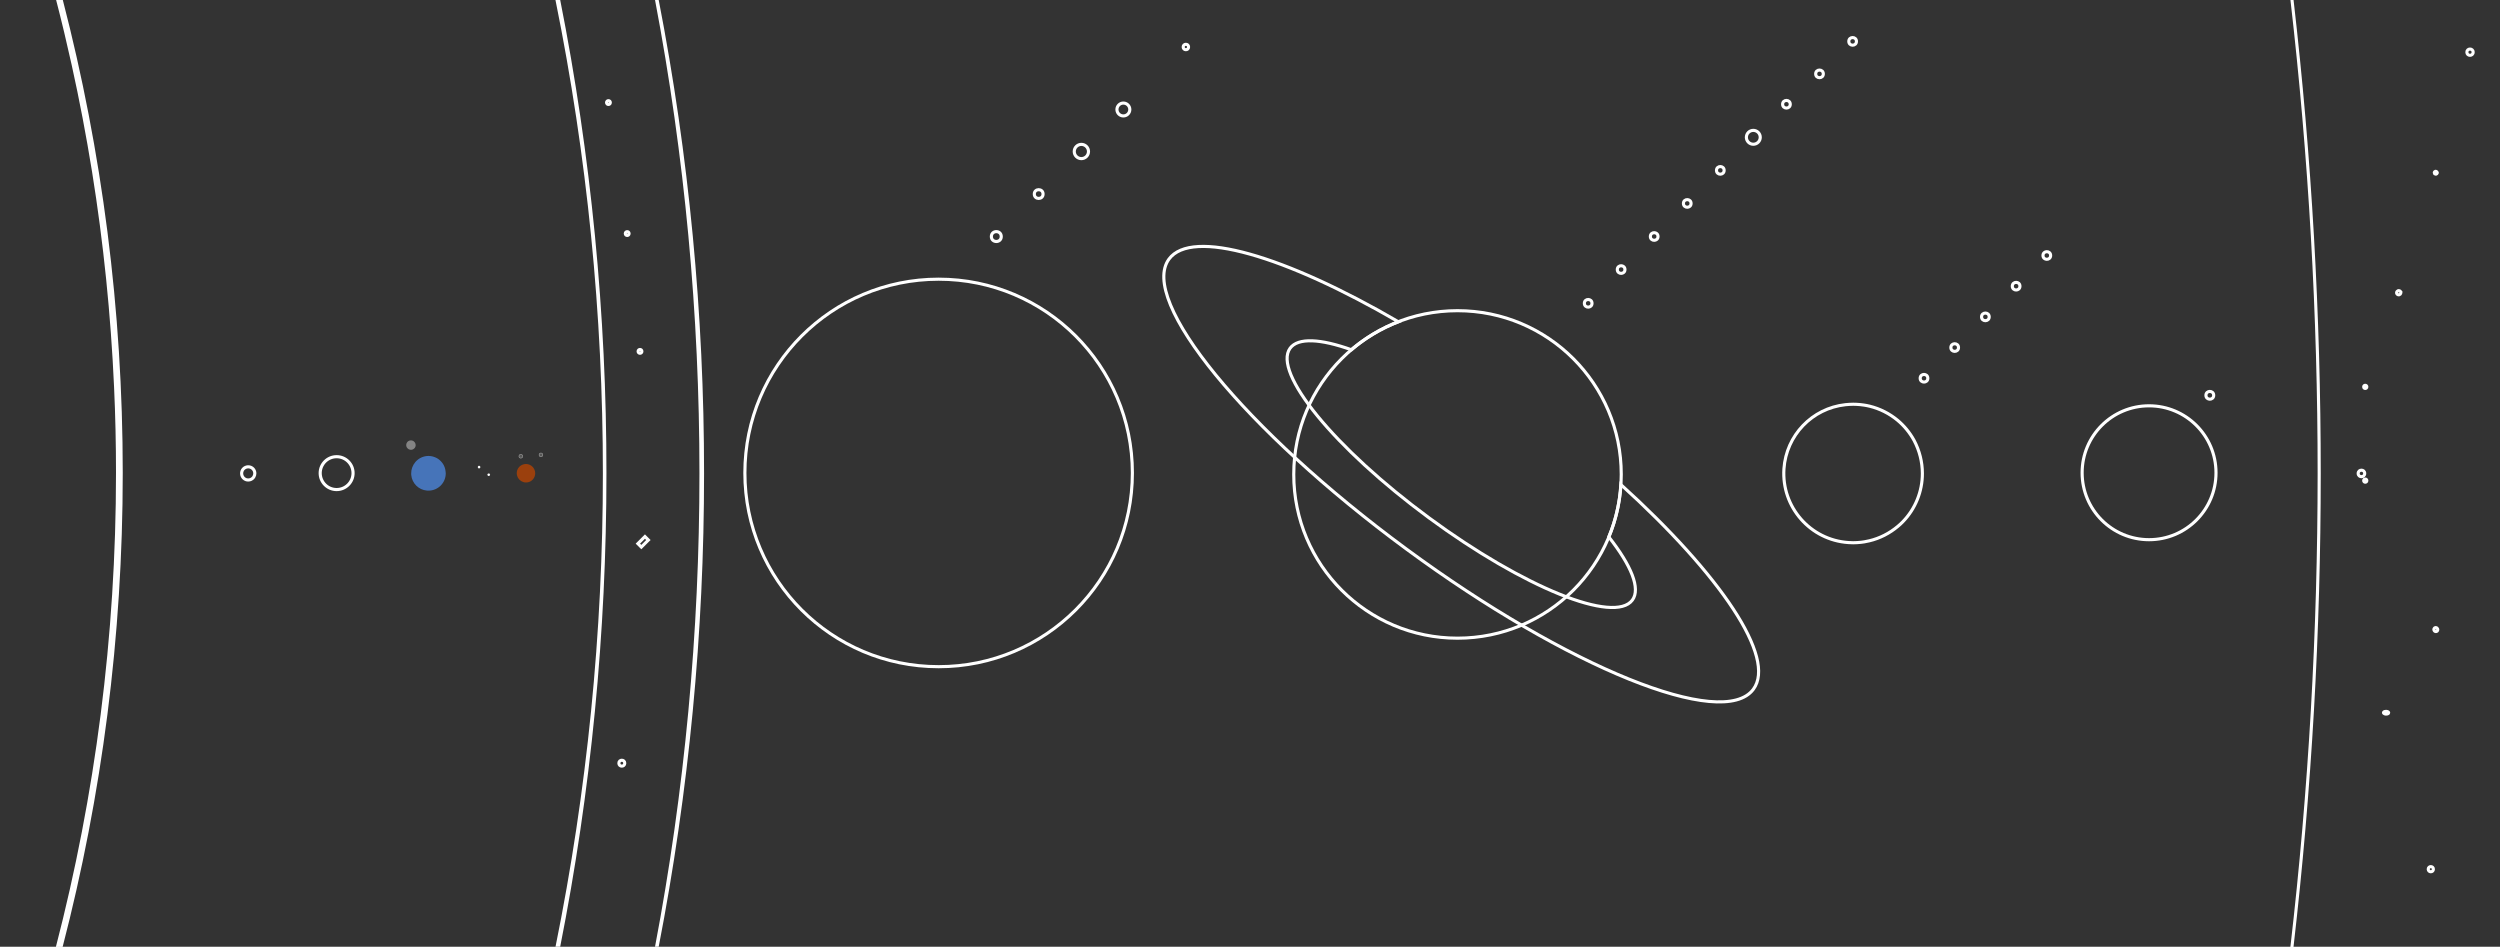 <?xml version="1.0" encoding="utf-8"?>
<!-- Generator: Adobe Illustrator 22.0.1, SVG Export Plug-In . SVG Version: 6.00 Build 0)  -->
<svg version="1.1" xmlns="http://www.w3.org/2000/svg" xmlns:xlink="http://www.w3.org/1999/xlink" x="0px" y="0px"
	 viewBox="0 0 4000 1514.8" style="enable-background:new 0 0 4000 1514.8;" xml:space="preserve">
<rect x="0" y="0" width="4000" height="1514.8" fill="#333333" stroke="none"/>
<style type="text/css">
	.st0{display:none;}
	.st1{display:inline;fill:#1B1F28;}
	.st2{display:inline;fill:#FCEB4C;}
	.st3{fill:none;stroke:#FFFFFF;stroke-width:5;stroke-miterlimit:10;enable-background:new    ;}
	.st4{fill:#FFFFFF;enable-background:new    ;}
	.st5{fill:#FFFFFF;}
	.st6{fill:none;stroke:#FFFFFF;stroke-width:5;stroke-miterlimit:10;}
	.st7{display:inline;fill:none;stroke:#FFFFFF;stroke-width:5;stroke-miterlimit:10;}
	.st8{display:none;fill:none;stroke:#FFFFFF;stroke-width:5;stroke-miterlimit:10;}
	.st9{display:none;fill:none;stroke:#FFFFFF;stroke-width:5;stroke-miterlimit:10;enable-background:new    ;}
	.st10{display:inline;opacity:7.000000e-02;fill:#FFFFFF;enable-background:new    ;}
	.st11{display:none;opacity:7.000000e-02;fill:#FFFFFF;enable-background:new    ;}
	.st12{fill:#575756;stroke:#B2B2B2;stroke-width:0.75;stroke-miterlimit:10;}
	.st13{display:inline;fill:#575756;stroke:#B2B2B2;stroke-width:0.75;stroke-miterlimit:10;}
	.st14{display:inline;fill:#D5E7EA;}
	.st15{display:inline;fill:#90CAD3;}
	.st16{display:inline;fill:#C7C6C6;}
	.st17{display:inline;fill:#7A2B2B;}
	.st18{display:inline;fill:#9B6D67;}
	.st19{display:inline;fill:#AFA6A6;}
	.st20{display:inline;fill:#AAA196;}
	.st21{display:inline;fill:#9D9D9C;}
	.st22{fill:#4674B9;}
	.st23{fill:#9B400D;}
	.st24{display:none;fill:#6896A9;}
	.st25{display:none;fill:#9E9D91;}
	.st26{fill:#848484;enable-background:new    ;}
	.st27{display:none;fill:#AF864A;}
	.st28{display:inline;fill:#E0C968;}
	.st29{display:inline;fill:#AFD8D6;}
	.st30{display:inline;fill:#91817D;}
	.st31{display:inline;fill:#996E5B;}
	.st32{display:inline;fill:#CBC1F4;}
	.st33{display:inline;fill:#CABA62;}
	.st34{display:none;fill:#996A52;}
	.st35{display:none;fill:#4075A9;}
	.st36{display:none;fill:#768674;}
	.st37{display:none;fill:#E8B861;}
	.st38{display:none;fill:#605449;}
	.st39{display:none;fill:#FFFFFF;}
</style>
<g id="Layer_3" class="st0">
	<rect id="BG" class="st1" width="4000" height="1514.8"/>
	<path class="st2" d="M100.6,0H89.9H0v1515.1h89.5h10.7c62.8-242.3,96.2-496.4,96.2-758.4C196.4,495.4,163.1,241.8,100.6,0z"/>
</g>
<g id="Black_and_White">
	<g id="OUTER_ELEMENTS_1_">
		<g>
			<path class="st3" d="M893.7,1515.1c49.4-249.4,74.2-503.3,74.1-757.8C968,503,943.1,249.3,893.8,0h-2.5
				c50.5,249.3,75.9,503,75.8,757.4c0.1,254.5-25.3,508.3-75.8,757.8H893.7z"/>
			<path class="st3" d="M1051.4,0h-0.8c47.3,249.5,71.1,503.2,71,757.4c0.1,254.3-23.7,508.1-71.1,757.8h0.8
				c48.5-249.7,72.8-503.4,72.7-757.8C1124.1,503.2,1099.8,249.5,1051.4,0z"/>
		</g>
		<path class="st4" d="M3669.7,0h-5c29,251.4,43.6,504.3,43.5,757.4c0,253.2-14.5,506.2-43.6,757.8h5
			c29.1-251.5,43.6-504.5,43.6-757.8C3713.2,504.3,3698.7,251.4,3669.7,0z"/>
		<g id="SUN_1_">
			<path class="st5" d="M196.4,756.7c0,262-33.4,516.1-96.2,758.4H89.4c62.8-242.3,96.2-496.4,96.2-758.4c0-46.1-1-92-3.1-137.6
				c-5.2-115.3-16.9-230.2-35.2-344.2c-9.3-57.5-20.1-114.5-32.6-170.9c-7.7-34.9-16-69.6-24.9-104h10.7
				C163.1,241.8,196.4,495.4,196.4,756.7z"/>
		</g>
	</g>
	<g id="Kuiper_Planets_1_">
		<circle id="Eris_1_" class="st6" cx="3952" cy="83.5" r="5"/>
		<path id="Quaoar_1_" class="st6" d="M3899.6,276.4c0,0.3,0,0.5-0.1,0.7c-0.1,0.3-0.3,0.7-0.6,0.9c-0.3,0.3-0.7,0.5-1.1,0.6
			c-0.2,0.1-0.4,0.1-0.6,0.1c-0.5,0-1.1-0.2-1.5-0.5c-0.2-0.1-0.3-0.3-0.4-0.4c-0.3-0.4-0.4-0.8-0.4-1.2c0-0.1,0-0.1,0-0.2
			c0-0.5,0.1-0.9,0.4-1.3c0.1-0.1,0.2-0.2,0.2-0.3c0.3-0.3,0.6-0.5,0.9-0.6c0.2-0.1,0.5-0.1,0.7-0.1c0.7,0,1.4,0.3,1.8,0.9
			c0.1,0.2,0.3,0.3,0.3,0.5c0,0.1,0.1,0.2,0.1,0.3C3899.6,276,3899.7,276.2,3899.6,276.4z"/>
		<path id="Gonggong_1_" class="st6" d="M3898.5,1010.3c-1.5,0.6-3.3-0.2-4-1.8c-0.3-0.6-0.3-1.3-0.2-2.1l0,0c0.1-0.3,0.2-0.7,0.5-1
			c0.2-0.4,0.7-0.8,1.3-1c0.5-0.2,1-0.3,1.5-0.2c0.6,0.1,1.1,0.3,1.5,0.6l0,0c0.5,0.4,0.8,0.8,1,1.3
			C3900.8,1007.9,3900.1,1009.7,3898.5,1010.3z"/>
		<circle id="Sedna_1_" class="st6" cx="3889.3" cy="1390.7" r="4.1"/>
		<path id="Makemake_1_" class="st6" d="M3841.3,468.4c0,0.4-0.1,0.7-0.2,1c-0.2,0.5-0.4,0.9-0.8,1.3c-0.4,0.4-0.9,0.7-1.5,0.9
			c-0.3,0.1-0.6,0.1-0.9,0.1c-0.8,0-1.5-0.3-2.1-0.8c-0.2-0.2-0.4-0.4-0.6-0.6c-0.4-0.5-0.6-1.1-0.6-1.7c0-0.1,0-0.2,0-0.2
			c0-0.7,0.2-1.4,0.6-1.9c0.1-0.2,0.2-0.3,0.4-0.4c0.4-0.4,0.8-0.7,1.3-0.9c0.3-0.1,0.7-0.2,1.1-0.2c1,0,1.9,0.4,2.6,1.2
			c0.2,0.2,0.4,0.5,0.5,0.8c0.1,0.1,0.1,0.3,0.2,0.4C3841.2,467.8,3841.3,468.1,3841.3,468.4z"/>
		<path id="Haumea_1_" class="st6" d="M3821.9,1140.4c0,1.2-1.9,2.1-4.1,2.1c-0.9,0-1.8-0.1-2.6-0.5l0,0c-0.4-0.1-0.7-0.3-1-0.6
			c-0.4-0.3-0.6-0.7-0.6-1.1c0-0.4,0.2-0.8,0.5-1c0.4-0.4,1-0.7,1.5-0.8l0,0c0.7-0.2,1.4-0.3,2.1-0.3
			C3820.1,1138.3,3821.9,1139.3,3821.9,1140.4z"/>
		<circle id="Orcus_1_" class="st6" cx="3784.4" cy="619" r="2.5"/>
		<circle id="Charon_1_" class="st6" cx="3784.4" cy="769" r="2.5"/>
		<circle id="Pluto_1_" class="st6" cx="3778.3" cy="757.5" r="5.2"/>
	</g>
	<g id="Caleus_x27_s_Moons_1_">
		<circle id="Miranda_1_" class="st6" cx="3078.4" cy="605.2" r="6.1"/>
		<circle id="Ariel_1_" class="st6" cx="3127.5" cy="556.1" r="6.1"/>
		<circle id="Umbriel_1_" class="st6" cx="3176.6" cy="507" r="6.1"/>
		<circle id="Titania_1_" class="st6" cx="3225.8" cy="457.9" r="6.1"/>
		<circle id="Oberon_1_" class="st6" cx="3274.9" cy="408.8" r="6.1"/>
	</g>
	<g id="Saturn_x27_s_Moons_1_">
		<circle id="Enceladus_1_" class="st6" cx="2593.8" cy="431.3" r="6.1"/>
		<circle id="Tethys_1_" class="st6" cx="2646.7" cy="378.4" r="6.1"/>
		<circle id="Dione_1_" class="st6" cx="2699.6" cy="325.5" r="6.1"/>
		<circle id="Rhea_1_" class="st6" cx="2752.5" cy="272.6" r="6.1"/>
		<circle id="Hyperion_1_" class="st6" cx="2858.3" cy="166.8" r="6.1"/>
		<circle id="Iapetus_1_" class="st6" cx="2911.2" cy="118.2" r="6.1"/>
		<circle id="Phoebe" class="st6" cx="2964.2" cy="66.2" r="6.1"/>
		<circle id="Mimas_1_" class="st6" cx="2541.1" cy="485.3" r="6.1"/>
		<circle id="Titan_1_" class="st6" cx="2805.3" cy="219.7" r="11.1"/>
	</g>
	<path id="Saturns_Rings_1_" class="st6" d="M2593.4,775.3c-1.8,29.5-8.5,57.7-19.3,83.8c35.9,45.7,51.2,82.7,37.7,101
		c-28.5,38.7-174.1-20.2-325.3-131.5c-151.2-111.3-250.7-232.9-222.3-271.5c12.7-17.2,48.7-15.1,98,2.5
		c22.2-18.9,47.6-34.1,75.2-44.8c-181.3-105.5-330.5-149.8-367-100.3c-48.6,66,121.3,273.6,379.5,463.7s506.9,290.6,555.5,224.6
		C2842.7,1052.4,2752.7,919.8,2593.4,775.3z"/>
	<g id="Jupiter_x27_s_Moons_1_">
		<circle id="Io_1_" class="st6" cx="1594.1" cy="378.5" r="7.9"/>
		<circle id="Europa_1_" class="st6" cx="1661.9" cy="310.5" r="7"/>
		<circle id="Ganymede_1_" class="st6" cx="1730.2" cy="242.4" r="11.4"/>
		<circle id="Callisto_1_" class="st6" cx="1797.4" cy="175.2" r="10.3"/>
		<circle id="Praxidike_1_" class="st6" cx="1897.4" cy="75.2" r="4.3"/>
	</g>
	<g id="Belt_Planets_1_">
		<circle id="Vesta_1_" class="st6" cx="973.5" cy="164.1" r="3"/>
		<circle id="Hygeia_1_" class="st6" cx="1003.5" cy="373.7" r="3"/>
		<circle id="Ceres_1_" class="st6" cx="994.9" cy="1221.1" r="4.7"/>
		<circle id="Pallas_1_" class="st6" cx="1024" cy="562.2" r="3"/>
	</g>
	<path id="Caelus_1_" class="st6" d="M3075.8,757.6c0,28.8-11.2,56.5-31.2,77.1c-2.6,2.7-5.3,5.2-8.1,7.5
		c-13.2,11.1-28.8,19.1-45.6,23.1c-2.6,0.6-5.1,1.1-7.8,1.6l-1.4,0.2c-0.9,0.1-1.8,0.3-2.8,0.4l-1.7,0.2c-4,0.4-8.1,0.7-12.2,0.7
		c-2.5,0-5-0.1-7.5-0.3c-61-4.1-107.2-56.8-103.2-117.9c3.6-53.6,45-96.9,98.4-102.7c4.1-0.4,8.2-0.7,12.3-0.7
		c3.1,0,6.1,0.1,9.1,0.4c0.9,0.1,1.8,0.2,2.6,0.2c1.8,0.2,3.6,0.4,5.4,0.7h0.1c3.2,0.5,6.4,1.1,9.6,1.9c16.1,4,31.1,11.6,43.9,22.1
		c10.9,9,20,20.1,26.8,32.5C3071.2,721,3075.8,739.2,3075.8,757.6z"/>
	<g id="Mars_x27_s_Planets_1_" class="st0">
		<circle id="Phobos_1_" class="st7" cx="833.3" cy="730" r="3"/>
		<circle id="Deimos_1_" class="st7" cx="865.5" cy="727.8" r="3"/>
	</g>
	<path id="Mars_1_" class="st8" d="M856.3,757.3c0,6.3-4,11.9-9.9,13.9l-0.7,0.2c-2.9,0.8-5.9,0.8-8.7-0.2c-2.3-0.8-4.4-2.1-6.1-3.9
		c-0.1-0.1-0.3-0.3-0.4-0.4c-1.5-1.7-2.5-3.6-3.1-5.8c-0.2-0.6-0.3-1.2-0.4-1.8c-0.1-0.7-0.2-1.4-0.2-2.2c0-5.8,3.4-11.1,8.7-13.4
		c0.5-0.2,1.1-0.5,1.7-0.6c0.3-0.1,0.7-0.2,1.1-0.3c0.5-0.1,0.9-0.2,1.4-0.3c0.6-0.1,1.3-0.1,1.9-0.1c1.1,0,2.2,0.1,3.3,0.4l0,0
		C851.6,744.4,856.3,750.4,856.3,757.3L856.3,757.3z"/>
	<path id="Earth_1_" class="st8" d="M713.2,757.3c0,15.3-12.3,27.7-27.6,27.7c0,0,0,0-0.1,0c-0.9,0-1.7,0-2.6-0.1
		c-13.2-1.2-23.6-11.6-24.9-24.8c-0.1-0.9-0.1-1.8-0.1-2.7v-0.1c0-6.5,2.3-12.8,6.5-17.8c0.2-0.2,0.3-0.4,0.5-0.6
		c0.5-0.6,1-1.1,1.6-1.7c3.3-3.2,7.4-5.5,11.8-6.7l0,0c2.4-0.7,4.8-1,7.2-1c4.8,0,9.5,1.3,13.7,3.6l0.5,0.3c0.5,0.3,0.9,0.6,1.4,0.9
		c1.6,1.1,3.1,2.4,4.4,3.8c0.7,0.7,1.3,1.4,1.8,2.1c0.1,0.1,0.2,0.2,0.3,0.3c3.2,4.2,5,9.2,5.4,14.5
		C713.2,755.9,713.2,756.6,713.2,757.3z"/>
	<path id="Luna_1_" class="st9" d="M665.1,712.2c0,3-1.8,5.7-4.6,6.9c-0.6,0.3-1.2,0.4-1.8,0.5c-0.4,0.1-0.8,0.1-1.2,0.1
		c-1.3,0-2.5-0.4-3.7-1c-0.6-0.3-1.2-0.8-1.7-1.3l0,0c-0.5-0.5-0.9-1.1-1.3-1.7l0,0c-0.6-1.1-0.9-2.3-0.9-3.6v-0.1
		c0-1.6,0.6-3.2,1.6-4.5c0.6-0.8,1.3-1.4,2.2-1.9c1.1-0.7,2.5-1,3.8-1c1.3,0,2.5,0.3,3.6,0.9c1.1,0.6,1.9,1.4,2.6,2.4
		C664.6,709.2,665.1,710.7,665.1,712.2z"/>
	<path id="Merucry_1_" class="st6" d="M407.7,757.4c0,1.9-0.5,3.8-1.5,5.4c-0.2,0.3-0.4,0.6-0.6,1c-2,2.6-5.1,4.2-8.4,4.2
		c-0.7,0-1.4-0.1-2.1-0.2l-0.4-0.1c-0.4-0.1-0.7-0.2-1.1-0.3c-5.5-2-8.3-8-6.4-13.5s8-8.3,13.5-6.4
		C404.9,749,407.7,752.9,407.7,757.4L407.7,757.4z"/>
	<circle id="Saturn_1_" class="st6" cx="2332" cy="759.1" r="262"/>
	<circle id="Jupiter_1_" class="st6" cx="1501.8" cy="756.7" r="310"/>
	<circle id="Neptune_1_" class="st6" cx="3438.5" cy="756.4" r="107.1"/>
	<circle id="Triton_1_" class="st6" cx="3535.7" cy="632.5" r="6.2"/>
	<circle id="Venus_2_" class="st6" cx="538.6" cy="757" r="26.3"/>
	<polygon id="Remembrance_1_" class="st8" points="783.1,757.6 780.8,757.6 779.7,759.5 780.8,761.5 783.1,761.5 784.2,759.5 	"/>
	<polygon id="Armistice_1_" class="st8" points="767.6,745.4 765.4,745.4 764.3,747.3 765.4,749.3 767.6,749.3 768.8,747.3 	"/>
	
		<rect id="Kalevala" x="1021.2" y="863" transform="matrix(0.707 -0.707 0.707 0.707 -311.523 981.667)" class="st6" width="16" height="7.8"/>
</g>
<g id="Colored">
	<g id="OUTER_ELEMENTS" class="st0">
		<path id="Belt" class="st10" d="M1051.4,0H891.3c50.5,249.3,75.9,503,75.8,757.4c0.1,254.5-25.3,508.3-75.8,757.8h160.1
			c48.5-249.7,72.8-503.4,72.7-757.8C1124.1,503.2,1099.8,249.5,1051.4,0z"/>
		<path id="Kuiper" class="st10" d="M3653.7,0c29,251.4,43.6,504.3,43.5,757.4c0,253.2-14.5,506.2-43.6,757.8h346.3V0H3653.7z"/>
	</g>
	<path id="REGION_-_MW" class="st11" d="M851.4,0h-149h-11.1h-18.9H542.3h-30c50.5,249.3,75.9,503,75.8,757.4
		c0.1,254.5-25.3,508.3-75.8,757.8h30h130.1h18.9h11.1h149c48.5-249.7,72.8-503.4,72.7-757.8C924.1,503.2,899.8,249.5,851.4,0z"/>
	<g id="Mars_x27_s_Planets">
		<circle id="Phobos" class="st12" cx="833.3" cy="730" r="3"/>
		<circle id="Deimos" class="st12" cx="865.5" cy="727.8" r="3"/>
	</g>
	<g id="Caleus_x27_s_Moons" class="st0">
		<circle id="Miranda" class="st13" cx="3078.4" cy="605.2" r="6.1"/>
		<circle id="Ariel" class="st13" cx="3127.5" cy="556.1" r="6.1"/>
		<circle id="Umbriel" class="st13" cx="3176.6" cy="507" r="6.1"/>
		<circle id="Titania" class="st13" cx="3225.8" cy="457.9" r="6.1"/>
		<circle id="Oberon" class="st13" cx="3274.9" cy="408.8" r="6.1"/>
	</g>
	<g id="Kuiper_Planets" class="st0">
		<circle id="Eris" class="st14" cx="3952" cy="83.5" r="5"/>
		<path id="Quaoar" class="st15" d="M3899.6,276.4c0,0.3,0,0.5-0.1,0.7c-0.1,0.3-0.3,0.7-0.6,0.9c-0.3,0.3-0.7,0.5-1.1,0.6
			c-0.2,0.1-0.4,0.1-0.6,0.1c-0.5,0-1.1-0.2-1.5-0.5c-0.2-0.1-0.3-0.3-0.4-0.4c-0.3-0.4-0.4-0.8-0.4-1.2c0-0.1,0-0.1,0-0.2
			c0-0.5,0.1-0.9,0.4-1.3c0.1-0.1,0.2-0.2,0.2-0.3c0.3-0.3,0.6-0.5,0.9-0.6c0.2-0.1,0.5-0.1,0.7-0.1c0.7,0,1.4,0.3,1.8,0.9
			c0.1,0.2,0.3,0.3,0.3,0.5c0,0.1,0.1,0.2,0.1,0.3C3899.6,276,3899.7,276.2,3899.6,276.4z"/>
		<path id="Gonggong" class="st16" d="M3898.5,1010.3c-1.5,0.6-3.3-0.2-4-1.8c-0.3-0.6-0.3-1.3-0.2-2.1l0,0c0.1-0.3,0.2-0.7,0.5-1
			c0.2-0.4,0.7-0.8,1.3-1c0.5-0.2,1-0.3,1.5-0.2c0.6,0.1,1.1,0.3,1.5,0.6l0,0c0.5,0.4,0.8,0.8,1,1.3
			C3900.8,1007.9,3900.1,1009.7,3898.5,1010.3z"/>
		<circle id="Sedna" class="st17" cx="3889.3" cy="1390.7" r="4.1"/>
		<path id="Makemake" class="st18" d="M3841.3,468.4c0,0.4-0.1,0.7-0.2,1c-0.2,0.5-0.4,0.9-0.8,1.3c-0.4,0.4-0.9,0.7-1.5,0.9
			c-0.3,0.1-0.6,0.1-0.9,0.1c-0.8,0-1.5-0.3-2.1-0.8c-0.2-0.2-0.4-0.4-0.6-0.6c-0.4-0.5-0.6-1.1-0.6-1.7c0-0.1,0-0.2,0-0.2
			c0-0.7,0.2-1.4,0.6-1.9c0.1-0.2,0.2-0.3,0.4-0.4c0.4-0.4,0.8-0.7,1.3-0.9c0.3-0.1,0.7-0.2,1.1-0.2c1,0,1.9,0.4,2.6,1.2
			c0.2,0.2,0.4,0.5,0.5,0.8c0.1,0.1,0.1,0.3,0.2,0.4C3841.2,467.8,3841.3,468.1,3841.3,468.4z"/>
		<path id="Haumea" class="st16" d="M3821.9,1140.4c0,1.2-1.9,2.1-4.1,2.1c-0.9,0-1.8-0.1-2.6-0.5l0,0c-0.4-0.1-0.7-0.3-1-0.6
			c-0.4-0.3-0.6-0.7-0.6-1.1c0-0.4,0.2-0.8,0.5-1c0.4-0.4,1-0.7,1.5-0.8l0,0c0.7-0.2,1.4-0.3,2.1-0.3
			C3820.1,1138.3,3821.9,1139.3,3821.9,1140.4z"/>
		<circle id="Orcus" class="st19" cx="3784.4" cy="619" r="2.5"/>
		<circle id="Charon" class="st19" cx="3784.4" cy="769" r="2.5"/>
		<circle id="Pluto" class="st20" cx="3778.3" cy="757.5" r="5.2"/>
	</g>
	<g id="Belt_Planets" class="st0">
		<circle id="Vesta" class="st21" cx="973.5" cy="164.1" r="3"/>
		<circle id="Hygeia" class="st21" cx="1003.5" cy="373.7" r="3"/>
		<circle id="Ceres" class="st21" cx="994.9" cy="1221.1" r="4.7"/>
		<circle id="Pallas" class="st21" cx="1024" cy="562.2" r="3"/>
	</g>
	<path id="Earth" class="st22" d="M713.2,757.3c0,15.3-12.3,27.7-27.6,27.7c0,0,0,0-0.1,0c-0.9,0-1.7,0-2.6-0.1
		c-13.2-1.2-23.6-11.6-24.9-24.8c-0.1-0.9-0.1-1.8-0.1-2.7v-0.1c0-6.5,2.3-12.8,6.5-17.8c0.2-0.2,0.3-0.4,0.5-0.6
		c0.5-0.6,1-1.1,1.6-1.7c3.3-3.2,7.4-5.5,11.8-6.7l0,0c2.4-0.7,4.8-1,7.2-1c4.8,0,9.5,1.3,13.7,3.6l0.5,0.3c0.5,0.3,0.9,0.6,1.4,0.9
		c1.6,1.1,3.1,2.4,4.4,3.8c0.7,0.7,1.3,1.4,1.8,2.1c0.1,0.1,0.2,0.2,0.3,0.3c3.2,4.2,5,9.2,5.4,14.5
		C713.2,755.9,713.2,756.6,713.2,757.3z"/>
	<path id="Mars" class="st23" d="M856.3,757.3c0,6.3-4,11.9-9.9,13.9l-0.7,0.2c-2.9,0.8-5.9,0.8-8.7-0.2c-2.3-0.8-4.4-2.1-6.1-3.9
		c-0.1-0.1-0.3-0.3-0.4-0.4c-1.5-1.7-2.5-3.6-3.1-5.8c-0.2-0.6-0.3-1.2-0.4-1.8c-0.1-0.7-0.2-1.4-0.2-2.2c0-5.8,3.4-11.1,8.7-13.4
		c0.5-0.2,1.1-0.5,1.7-0.6c0.3-0.1,0.7-0.2,1.1-0.3c0.5-0.1,0.9-0.2,1.4-0.3c0.6-0.1,1.3-0.1,1.9-0.1c1.1,0,2.2,0.1,3.3,0.4l0,0
		C851.6,744.4,856.3,750.4,856.3,757.3L856.3,757.3z"/>
	<path id="Caelus" class="st24" d="M3075.8,757.6c0,28.8-11.2,56.5-31.2,77.1c-2.6,2.7-5.3,5.2-8.1,7.5
		c-13.2,11.1-28.8,19.1-45.6,23.1c-2.6,0.6-5.1,1.1-7.8,1.6l-1.4,0.2c-0.9,0.1-1.8,0.3-2.8,0.4l-1.7,0.2c-4,0.4-8.1,0.7-12.2,0.7
		c-2.5,0-5-0.1-7.5-0.3c-61-4.1-107.2-56.8-103.2-117.9c3.6-53.6,45-96.9,98.4-102.7c4.1-0.4,8.2-0.7,12.3-0.7
		c3.1,0,6.1,0.1,9.1,0.4c0.9,0.1,1.8,0.2,2.6,0.2c1.8,0.2,3.6,0.4,5.4,0.7h0.1c3.2,0.5,6.4,1.1,9.6,1.9c16.1,4,31.1,11.6,43.9,22.1
		c10.9,9,20,20.1,26.8,32.5C3071.2,721,3075.8,739.2,3075.8,757.6z"/>
	<path id="Merucry" class="st25" d="M407.7,757.4c0,1.9-0.5,3.8-1.5,5.4c-0.2,0.3-0.4,0.6-0.6,1c-2,2.6-5.1,4.2-8.4,4.2
		c-0.7,0-1.4-0.1-2.1-0.2l-0.4-0.1c-0.4-0.1-0.7-0.2-1.1-0.3c-5.5-2-8.3-8-6.4-13.5s8-8.3,13.5-6.4
		C404.9,749,407.7,752.9,407.7,757.4L407.7,757.4z"/>
	<path id="Luna" class="st26" d="M665.1,712.2c0,3-1.8,5.7-4.6,6.9c-0.6,0.3-1.2,0.4-1.8,0.5c-0.4,0.1-0.8,0.1-1.2,0.1
		c-1.3,0-2.5-0.4-3.7-1c-0.6-0.3-1.2-0.8-1.7-1.3l0,0c-0.5-0.5-0.9-1.1-1.3-1.7l0,0c-0.6-1.1-0.9-2.3-0.9-3.6v-0.1
		c0-1.6,0.6-3.2,1.6-4.5c0.6-0.8,1.3-1.4,2.2-1.9c1.1-0.7,2.5-1,3.8-1c1.3,0,2.5,0.3,3.6,0.9c1.1,0.6,1.9,1.4,2.6,2.4
		C664.6,709.2,665.1,710.7,665.1,712.2z"/>
	<circle id="Saturn" class="st27" cx="2332" cy="759.1" r="262"/>
	<g id="Jupiter_x27_s_Moons" class="st0">
		<circle id="Io" class="st28" cx="1594.1" cy="378.5" r="7.9"/>
		<circle id="Europa" class="st29" cx="1661.9" cy="310.5" r="7"/>
		<circle id="Ganymede" class="st30" cx="1730.2" cy="242.4" r="11.4"/>
		<circle id="Callisto" class="st31" cx="1797.4" cy="175.2" r="10.3"/>
		<circle id="Praxidike" class="st32" cx="1897.4" cy="75.2" r="4.3"/>
	</g>
	<g id="Saturn_x27_s_Moons" class="st0">
		<circle id="Enceladus" class="st13" cx="2593.8" cy="431.3" r="6.1"/>
		<circle id="Tethys" class="st13" cx="2646.7" cy="378.4" r="6.1"/>
		<circle id="Dione" class="st13" cx="2699.6" cy="325.5" r="6.1"/>
		<circle id="Rhea" class="st13" cx="2752.5" cy="272.6" r="6.1"/>
		<circle id="Hyperion" class="st13" cx="2858.3" cy="166.8" r="6.1"/>
		<circle id="Iapetus" class="st13" cx="2911.2" cy="118.2" r="6.1"/>
		<circle id="Mimas" class="st13" cx="2541.1" cy="485.3" r="6.1"/>
		<circle id="Phoebe_1_" class="st13" cx="2964.2" cy="66.2" r="6.1"/>
		<circle id="Titan" class="st33" cx="2805.3" cy="219.7" r="11.1"/>
	</g>
	<circle id="Jupiter" class="st34" cx="1501.8" cy="756.7" r="310"/>
	<circle id="Neptune" class="st35" cx="3438.5" cy="756.4" r="107.1"/>
	<circle id="Triton" class="st36" cx="3535.7" cy="632.5" r="6.2"/>
	<circle id="Venus_1_" class="st37" cx="538.6" cy="757" r="26.3"/>
	<path id="Saturns_Rings" class="st38" d="M2593.4,775.3c-1.8,29.5-8.5,57.7-19.3,83.8c35.9,45.7,51.2,82.7,37.7,101
		c-28.5,38.7-174.1-20.2-325.3-131.5c-151.2-111.3-250.7-232.9-222.3-271.5c12.7-17.2,48.7-15.1,98,2.5
		c22.2-18.9,47.6-34.1,75.2-44.8c-181.3-105.5-330.5-149.8-367-100.3c-48.6,66,121.3,273.6,379.5,463.7s506.9,290.6,555.5,224.6
		C2842.7,1052.4,2752.7,919.8,2593.4,775.3z"/>
	<polygon id="Armistice" class="st5" points="767.6,745.4 765.4,745.4 764.3,747.3 765.4,749.3 767.6,749.3 768.8,747.3 	"/>
	<polygon id="Remembrance" class="st5" points="783.1,757.6 780.8,757.6 779.7,759.5 780.8,761.5 783.1,761.5 784.2,759.5 	"/>
	
		<rect id="Kalevala_1_" x="1021.2" y="863" transform="matrix(0.707 -0.707 0.707 0.707 -311.523 981.667)" class="st39" width="16" height="7.8"/>
</g>
</svg>
